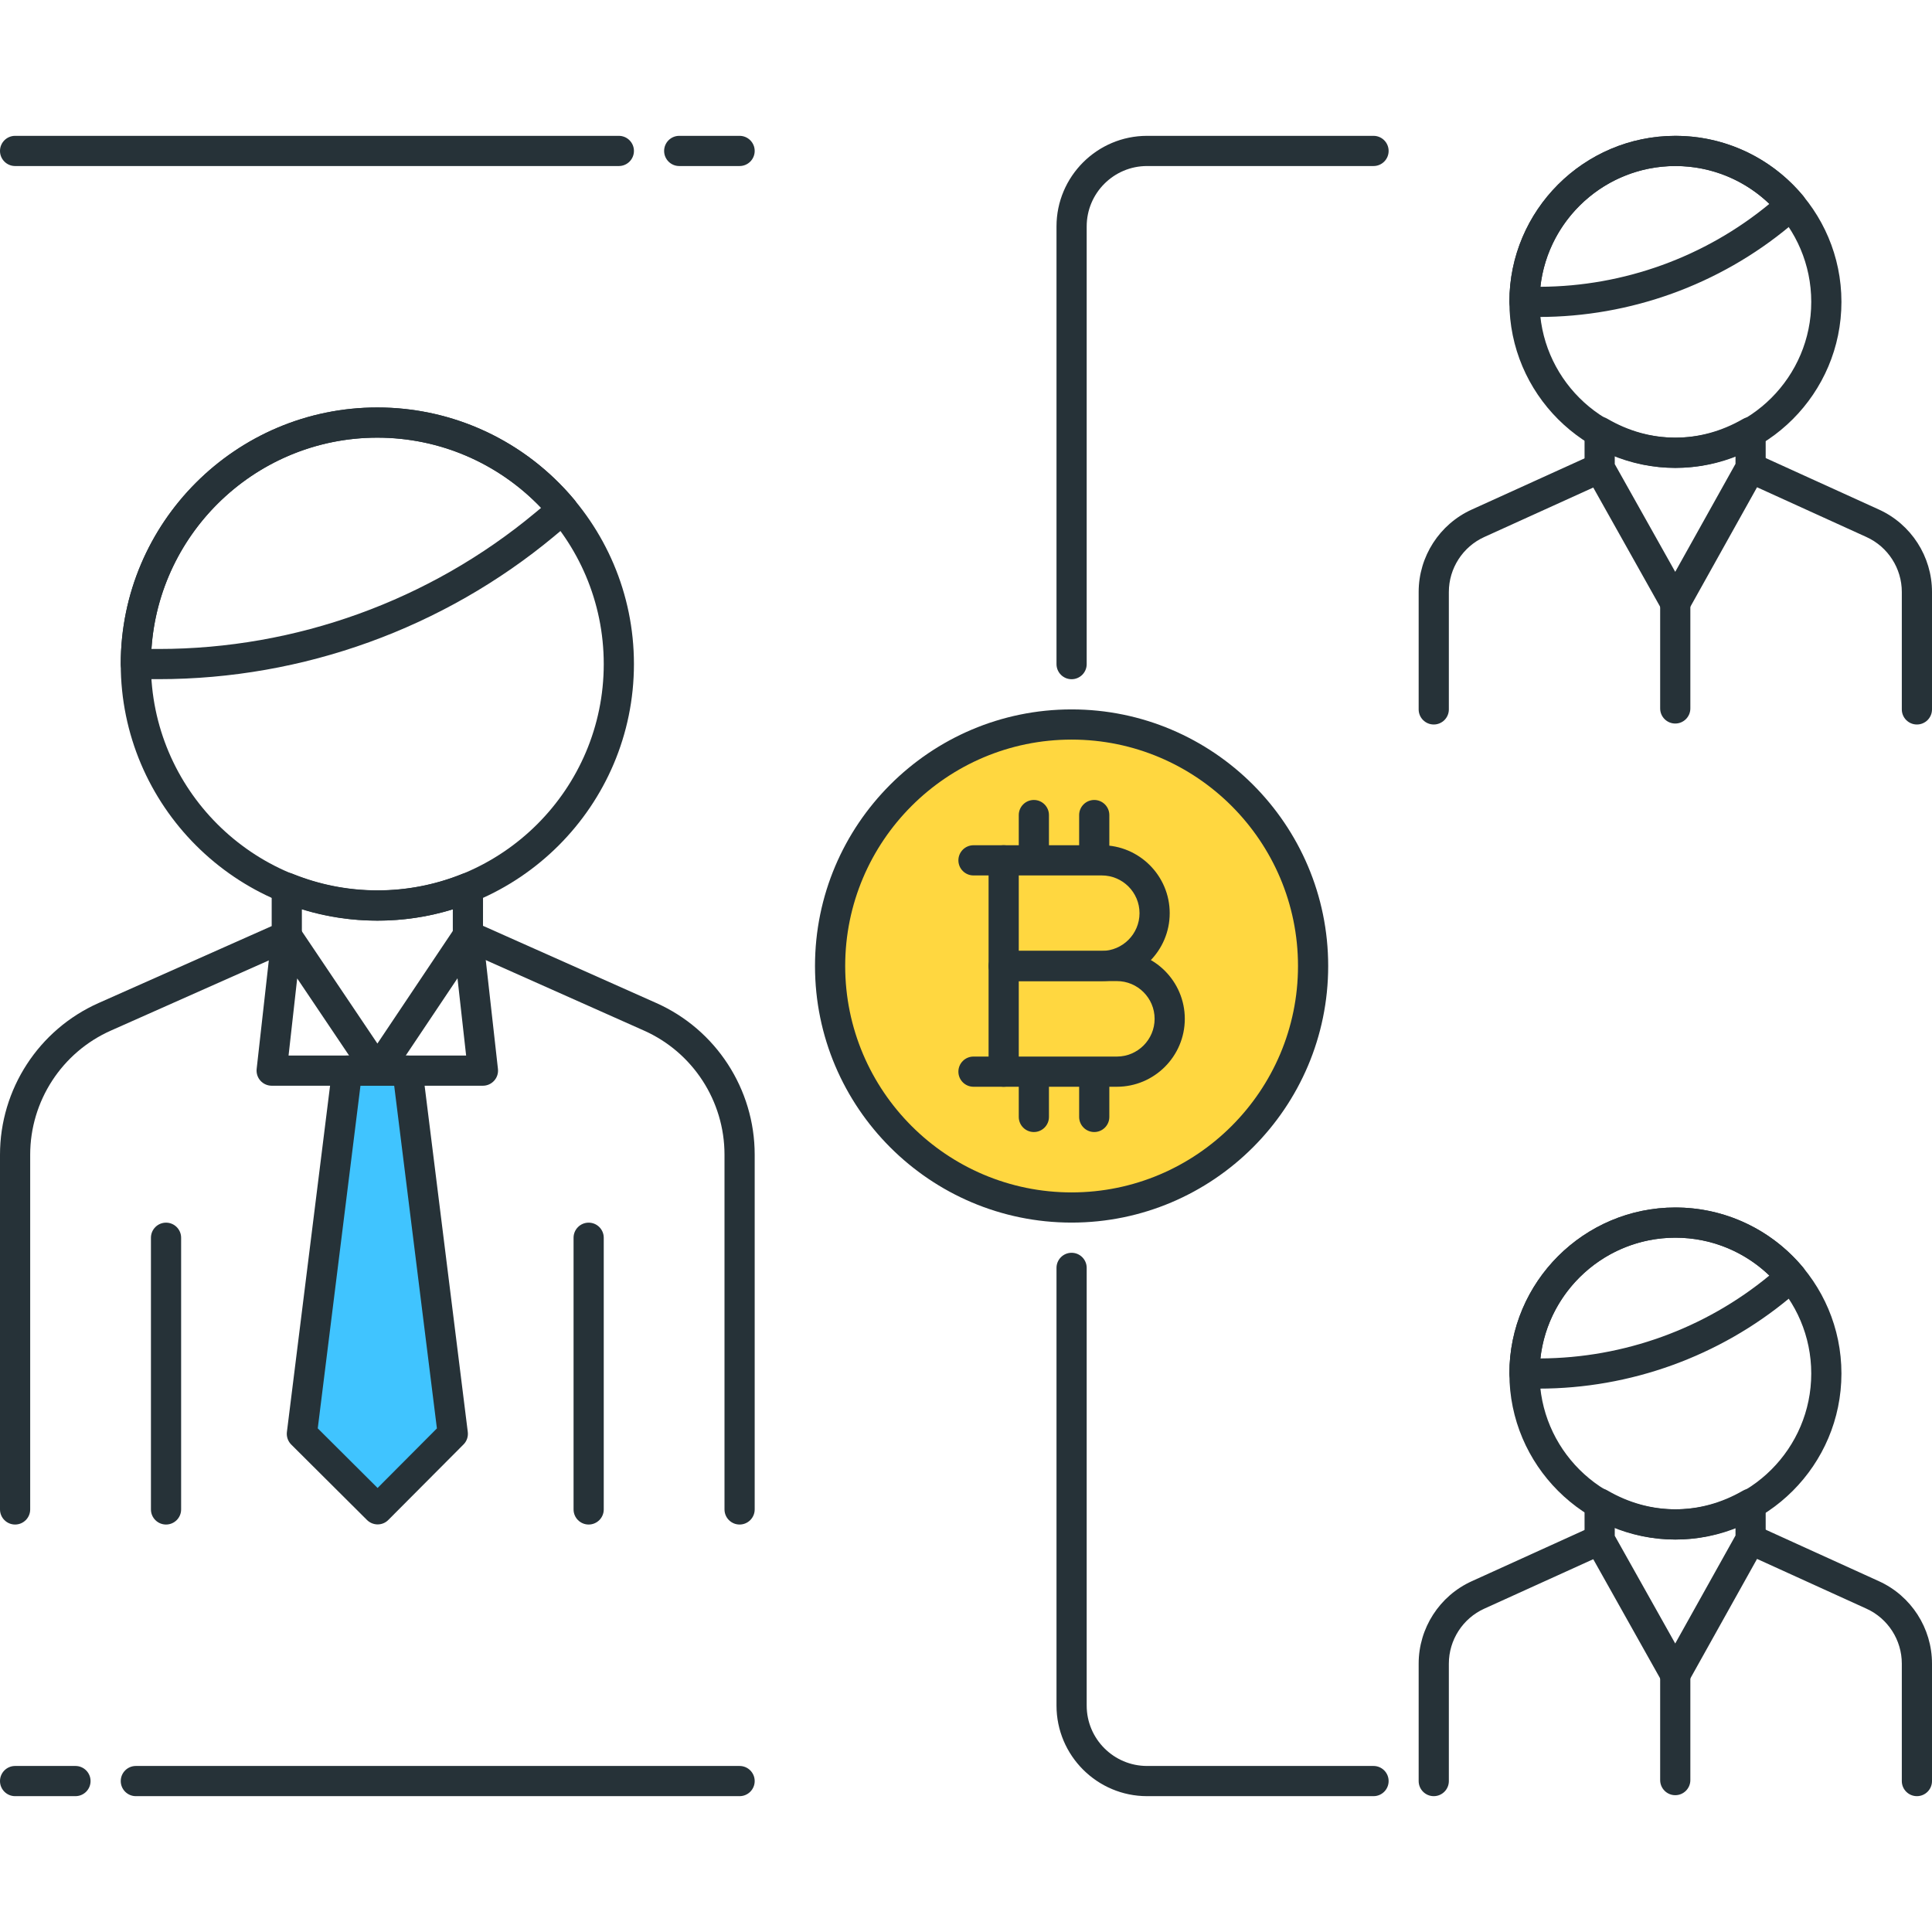 <?xml version="1.0" encoding="utf-8"?>
<!-- Generator: Adobe Illustrator 21.1.0, SVG Export Plug-In . SVG Version: 6.00 Build 0)  -->
<svg version="1.1" id="Icon_Set" xmlns="http://www.w3.org/2000/svg" xmlns:xlink="http://www.w3.org/1999/xlink" x="0px" y="0px"
	 viewBox="0 0 64 64" style="enable-background:new 0 0 64 64;" xml:space="preserve">
<style type="text/css">
	.st0{fill:#263238;}
	.st1{fill:#FFFFFF;}
	.st2{fill:#FF5252;}
	.st3{fill:#FFD740;}
	.st4{fill:#40C4FF;}
	.st5{fill:#4DB6AC;}
	.st6{fill:#4FC3F7;}
</style>
<g id="Double_Spending">
	<g>
		<circle class="st3" cx="35.498" cy="32" r="8"/>
		<path class="st0" d="M35.498,40.5c-4.687,0-8.5-3.813-8.5-8.5s3.813-8.5,8.5-8.5c4.687,0,8.5,3.813,8.5,8.5
			S40.185,40.5,35.498,40.5z M35.498,24.5c-4.136,0-7.5,3.364-7.5,7.5s3.365,7.5,7.5,7.5s7.5-3.364,7.5-7.5S39.634,24.5,35.498,24.5
			z"/>
	</g>
	<g>
		<path class="st0" d="M36.498,32.5h-3.25c-0.276,0-0.5-0.224-0.5-0.5v-3.5c0-0.276,0.224-0.5,0.5-0.5h3.25
			c1.24,0,2.25,1.01,2.25,2.25S37.738,32.5,36.498,32.5z M33.748,31.5h2.75c0.689,0,1.25-0.561,1.25-1.25S37.188,29,36.498,29h-2.75
			V31.5z"/>
	</g>
	<g>
		<path class="st0" d="M36.998,36h-3.75c-0.276,0-0.5-0.224-0.5-0.5V32c0-0.276,0.224-0.5,0.5-0.5h3.75c1.24,0,2.25,1.01,2.25,2.25
			S38.238,36,36.998,36z M33.748,35h3.25c0.689,0,1.25-0.561,1.25-1.25s-0.561-1.25-1.25-1.25h-3.25V35z"/>
	</g>
	<g>
		<path class="st0" d="M33.248,29h-1c-0.276,0-0.5-0.224-0.5-0.5s0.224-0.5,0.5-0.5h1c0.276,0,0.5,0.224,0.5,0.5
			S33.524,29,33.248,29z"/>
	</g>
	<g>
		<path class="st0" d="M33.248,36h-1c-0.276,0-0.5-0.224-0.5-0.5s0.224-0.5,0.5-0.5h1c0.276,0,0.5,0.224,0.5,0.5
			S33.524,36,33.248,36z"/>
	</g>
	<g>
		<path class="st0" d="M34.248,28.5c-0.276,0-0.5-0.224-0.5-0.5v-1c0-0.276,0.224-0.5,0.5-0.5s0.5,0.224,0.5,0.5v1
			C34.748,28.276,34.524,28.5,34.248,28.5z"/>
	</g>
	<g>
		<path class="st0" d="M36.248,28.5c-0.276,0-0.5-0.224-0.5-0.5v-1c0-0.276,0.224-0.5,0.5-0.5s0.5,0.224,0.5,0.5v1
			C36.748,28.276,36.524,28.5,36.248,28.5z"/>
	</g>
	<g>
		<path class="st0" d="M34.248,37.5c-0.276,0-0.5-0.224-0.5-0.5v-1c0-0.276,0.224-0.5,0.5-0.5s0.5,0.224,0.5,0.5v1
			C34.748,37.276,34.524,37.5,34.248,37.5z"/>
	</g>
	<g>
		<path class="st0" d="M36.248,37.5c-0.276,0-0.5-0.224-0.5-0.5v-1c0-0.276,0.224-0.5,0.5-0.5s0.5,0.224,0.5,0.5v1
			C36.748,37.276,36.524,37.5,36.248,37.5z"/>
	</g>
	<g>
		<path class="st0" d="M12.5,30.498c-4.687,0-8.5-3.813-8.5-8.5s3.813-8.5,8.5-8.5s8.5,3.813,8.5,8.5S17.187,30.498,12.5,30.498z
			 M12.5,14.498c-4.136,0-7.5,3.364-7.5,7.5s3.364,7.5,7.5,7.5s7.5-3.364,7.5-7.5S16.636,14.498,12.5,14.498z"/>
	</g>
	<g>
		<path class="st0" d="M5.255,22.498H4.5c-0.276,0-0.5-0.224-0.5-0.5c0-4.687,3.813-8.5,8.5-8.5c2.526,0,4.905,1.114,6.527,3.058
			c0.085,0.102,0.126,0.233,0.114,0.365c-0.012,0.133-0.076,0.254-0.178,0.339l-0.596,0.496v0.001
			C14.692,20.814,10.036,22.498,5.255,22.498z M5.017,21.498h0.239c4.547,0,8.977-1.602,12.472-4.511l0.198-0.165
			c-1.414-1.482-3.364-2.324-5.426-2.324C8.533,14.498,5.275,17.595,5.017,21.498z M18.047,17.372h0.01H18.047z"/>
	</g>
	<g>
		<path class="st0" d="M19.5,50.502c-0.276,0-0.5-0.224-0.5-0.5v-9c0-0.276,0.224-0.5,0.5-0.5s0.5,0.224,0.5,0.5v9
			C20,50.278,19.776,50.502,19.5,50.502z"/>
	</g>
	<g>
		<path class="st0" d="M5.5,50.502c-0.276,0-0.5-0.224-0.5-0.5v-9c0-0.276,0.224-0.5,0.5-0.5s0.5,0.224,0.5,0.5v9
			C6,50.278,5.776,50.502,5.5,50.502z"/>
	</g>
	<g>
		<polygon class="st4" points="15,47.498 12.51,49.998 10,47.498 11.5,35.466 13.5,35.466 		"/>
		<path class="st0" d="M12.51,50.498c-0.132,0-0.259-0.053-0.353-0.146l-2.51-2.5c-0.109-0.109-0.162-0.263-0.143-0.416l1.5-12.032
			c0.031-0.251,0.244-0.438,0.496-0.438h2c0.252,0,0.465,0.188,0.496,0.438l1.5,12.032c0.019,0.152-0.033,0.306-0.142,0.414
			l-2.49,2.5C12.771,50.445,12.644,50.498,12.51,50.498C12.51,50.498,12.51,50.498,12.51,50.498z M10.526,47.316l1.982,1.975
			l1.965-1.973l-1.415-11.353h-1.117L10.526,47.316z"/>
	</g>
	<g>
		<path class="st0" d="M12.504,35.966L12.504,35.966H9c-0.142,0-0.278-0.061-0.373-0.167c-0.095-0.105-0.14-0.247-0.125-0.389
			l0.5-4.463c0.023-0.208,0.174-0.38,0.378-0.43c0.204-0.05,0.417,0.033,0.534,0.206l2.588,3.846l2.581-3.854
			c0.117-0.175,0.331-0.256,0.534-0.207c0.204,0.05,0.355,0.221,0.378,0.43l0.5,4.472c0.016,0.142-0.029,0.283-0.125,0.389
			c-0.095,0.106-0.23,0.167-0.373,0.167H12.504L12.504,35.966z M13.441,34.966h2l-0.286-2.559L13.441,34.966z M9.559,34.966h2.005
			l-1.719-2.555L9.559,34.966z"/>
	</g>
	<g>
		<path class="st0" d="M24.5,50.502c-0.276,0-0.5-0.224-0.5-0.5V38.249c0-1.775-1.047-3.389-2.668-4.11l-6.035-2.688
			C15.117,31.369,15,31.19,15,30.993l0-0.871c-1.626,0.502-3.379,0.498-5-0.005l0,0.886c0,0.197-0.116,0.377-0.297,0.457
			l-6.031,2.68C2.049,34.861,1,36.476,1,38.252v11.75c0,0.276-0.224,0.5-0.5,0.5S0,50.278,0,50.002v-11.75
			c0-2.171,1.282-4.144,3.267-5.026L9,30.678L9,29.407c0-0.166,0.083-0.321,0.221-0.415c0.139-0.092,0.313-0.112,0.468-0.048
			c1.801,0.73,3.815,0.734,5.625,0.006c0.153-0.062,0.328-0.043,0.467,0.049c0.138,0.094,0.22,0.249,0.22,0.415L16,30.669
			l5.738,2.556C23.72,34.106,25,36.079,25,38.249v11.753C25,50.278,24.776,50.502,24.5,50.502z"/>
	</g>
	<g>
		<path class="st0" d="M55.5,15.5c-3.032,0-5.5-2.468-5.5-5.5s2.468-5.5,5.5-5.5S61,6.968,61,10S58.532,15.5,55.5,15.5z M55.5,5.5
			C53.019,5.5,51,7.519,51,10s2.019,4.5,4.5,4.5S60,12.481,60,10S57.981,5.5,55.5,5.5z"/>
	</g>
	<g>
		<path class="st0" d="M50.972,10.5H50.5c-0.276,0-0.5-0.224-0.5-0.5c0-3.032,2.468-5.5,5.5-5.5c1.634,0,3.173,0.721,4.224,1.979
			c0.085,0.102,0.126,0.233,0.114,0.365c-0.012,0.133-0.076,0.255-0.178,0.339l-0.373,0.311c0,0.001,0,0.001-0.001,0.001
			C56.957,9.433,54.004,10.5,50.972,10.5z M55.5,5.5c-2.312,0-4.223,1.753-4.473,4c2.766-0.013,5.455-0.987,7.586-2.747
			C57.778,5.951,56.669,5.5,55.5,5.5z"/>
	</g>
	<g>
		<path class="st0" d="M55.495,20.468c-0.181,0-0.348-0.098-0.437-0.255l-2.504-4.463c-0.041-0.075-0.063-0.159-0.063-0.245
			l-0.001-1.203c0-0.179,0.096-0.345,0.251-0.434c0.156-0.088,0.348-0.089,0.501,0.002c1.424,0.832,3.065,0.837,4.497,0.009
			c0.155-0.09,0.344-0.089,0.501-0.001c0.154,0.09,0.25,0.255,0.25,0.434l0.001,1.184c0,0.085-0.021,0.169-0.063,0.244l-2.496,4.473
			C55.844,20.369,55.677,20.468,55.495,20.468C55.495,20.468,55.495,20.468,55.495,20.468z M53.491,15.374l2.003,3.569l1.997-3.578
			v-0.254c-1.29,0.519-2.713,0.515-4-0.006V15.374z"/>
	</g>
	<g>
		<path class="st0" d="M63.5,24c-0.276,0-0.5-0.224-0.5-0.5v-3.891c0-0.782-0.46-1.497-1.173-1.82l-4.043-1.839
			c-0.251-0.114-0.362-0.411-0.248-0.662c0.115-0.252,0.412-0.359,0.662-0.248l4.043,1.839C63.31,17.364,64,18.436,64,19.609V23.5
			C64,23.776,63.776,24,63.5,24z"/>
	</g>
	<g>
		<path class="st0" d="M47.495,24c-0.276,0-0.5-0.224-0.5-0.5v-3.89c0-1.175,0.691-2.247,1.761-2.731l4.028-1.829
			c0.253-0.112,0.548-0.003,0.662,0.248c0.114,0.252,0.003,0.548-0.248,0.662l-4.029,1.829c-0.713,0.323-1.174,1.038-1.174,1.821
			v3.89C47.995,23.776,47.771,24,47.495,24z"/>
	</g>
	<g>
		<path class="st0" d="M55.495,23.968c-0.276,0-0.5-0.224-0.5-0.5v-3.5c0-0.276,0.224-0.5,0.5-0.5s0.5,0.224,0.5,0.5v3.5
			C55.995,23.744,55.771,23.968,55.495,23.968z"/>
	</g>
	<g>
		<path class="st0" d="M55.5,51c-3.032,0-5.5-2.468-5.5-5.5s2.468-5.5,5.5-5.5s5.5,2.468,5.5,5.5S58.532,51,55.5,51z M55.5,41
			c-2.481,0-4.5,2.019-4.5,4.5s2.019,4.5,4.5,4.5s4.5-2.019,4.5-4.5S57.981,41,55.5,41z"/>
	</g>
	<g>
		<path class="st0" d="M50.972,46H50.5c-0.276,0-0.5-0.224-0.5-0.5c0-3.032,2.468-5.5,5.5-5.5c1.634,0,3.173,0.721,4.224,1.979
			c0.085,0.102,0.126,0.233,0.114,0.365c-0.012,0.133-0.076,0.255-0.178,0.339l-0.373,0.311c0,0.001,0,0.001-0.001,0.001
			C56.957,44.933,54.004,46,50.972,46z M55.5,41c-2.312,0-4.223,1.753-4.473,4c2.766-0.013,5.455-0.987,7.586-2.747
			C57.778,41.451,56.669,41,55.5,41z"/>
	</g>
	<g>
		<path class="st0" d="M55.495,55.968c-0.181,0-0.348-0.098-0.437-0.255l-2.504-4.463c-0.041-0.075-0.063-0.159-0.063-0.245
			l-0.001-1.203c0-0.179,0.096-0.345,0.251-0.434c0.156-0.087,0.348-0.089,0.501,0.002c1.424,0.831,3.065,0.838,4.497,0.009
			c0.155-0.089,0.344-0.09,0.501-0.001c0.154,0.09,0.25,0.255,0.25,0.434l0.001,1.184c0,0.085-0.021,0.169-0.063,0.244l-2.496,4.473
			C55.844,55.869,55.677,55.968,55.495,55.968C55.495,55.968,55.495,55.968,55.495,55.968z M53.491,50.874l2.003,3.569l1.997-3.578
			v-0.254c-1.29,0.519-2.713,0.515-4-0.006V50.874z"/>
	</g>
	<g>
		<path class="st0" d="M63.5,59.5c-0.276,0-0.5-0.224-0.5-0.5v-3.891c0-0.782-0.46-1.497-1.173-1.82l-4.043-1.839
			c-0.251-0.114-0.362-0.411-0.248-0.662c0.115-0.252,0.412-0.36,0.662-0.248l4.043,1.839C63.31,52.864,64,53.936,64,55.109V59
			C64,59.276,63.776,59.5,63.5,59.5z"/>
	</g>
	<g>
		<path class="st0" d="M47.495,59.5c-0.276,0-0.5-0.224-0.5-0.5v-3.89c0-1.175,0.691-2.247,1.761-2.731l4.028-1.829
			c0.253-0.112,0.548-0.003,0.662,0.248c0.114,0.252,0.003,0.548-0.248,0.662l-4.029,1.829c-0.713,0.323-1.174,1.038-1.174,1.821V59
			C47.995,59.276,47.771,59.5,47.495,59.5z"/>
	</g>
	<g>
		<path class="st0" d="M55.495,59.468c-0.276,0-0.5-0.224-0.5-0.5v-3.5c0-0.276,0.224-0.5,0.5-0.5s0.5,0.224,0.5,0.5v3.5
			C55.995,59.244,55.771,59.468,55.495,59.468z"/>
	</g>
	<g>
		<path class="st0" d="M35.498,22.5c-0.276,0-0.5-0.224-0.5-0.5V7.5c0-1.654,1.346-3,3-3H45.5C45.776,4.5,46,4.724,46,5
			s-0.224,0.5-0.5,0.5h-7.502c-1.103,0-2,0.897-2,2V22C35.998,22.276,35.774,22.5,35.498,22.5z"/>
	</g>
	<g>
		<path class="st0" d="M45.5,59.5h-7.502c-1.654,0-3-1.346-3-3V42c0-0.276,0.224-0.5,0.5-0.5s0.5,0.224,0.5,0.5v14.5
			c0,1.103,0.897,2,2,2H45.5c0.276,0,0.5,0.224,0.5,0.5S45.776,59.5,45.5,59.5z"/>
	</g>
	<g>
		<path class="st0" d="M2.5,59.5h-2C0.224,59.5,0,59.276,0,59s0.224-0.5,0.5-0.5h2C2.776,58.5,3,58.724,3,59S2.776,59.5,2.5,59.5z"
			/>
	</g>
	<g>
		<path class="st0" d="M24.5,59.5h-20C4.224,59.5,4,59.276,4,59s0.224-0.5,0.5-0.5h20c0.276,0,0.5,0.224,0.5,0.5
			S24.776,59.5,24.5,59.5z"/>
	</g>
	<g>
		<path class="st0" d="M24.5,5.5h-2C22.224,5.5,22,5.276,22,5s0.224-0.5,0.5-0.5h2C24.776,4.5,25,4.724,25,5S24.776,5.5,24.5,5.5z"
			/>
	</g>
	<g>
		<path class="st0" d="M20.5,5.5h-20C0.224,5.5,0,5.276,0,5s0.224-0.5,0.5-0.5h20C20.776,4.5,21,4.724,21,5S20.776,5.5,20.5,5.5z"/>
	</g>
</g>
</svg>
